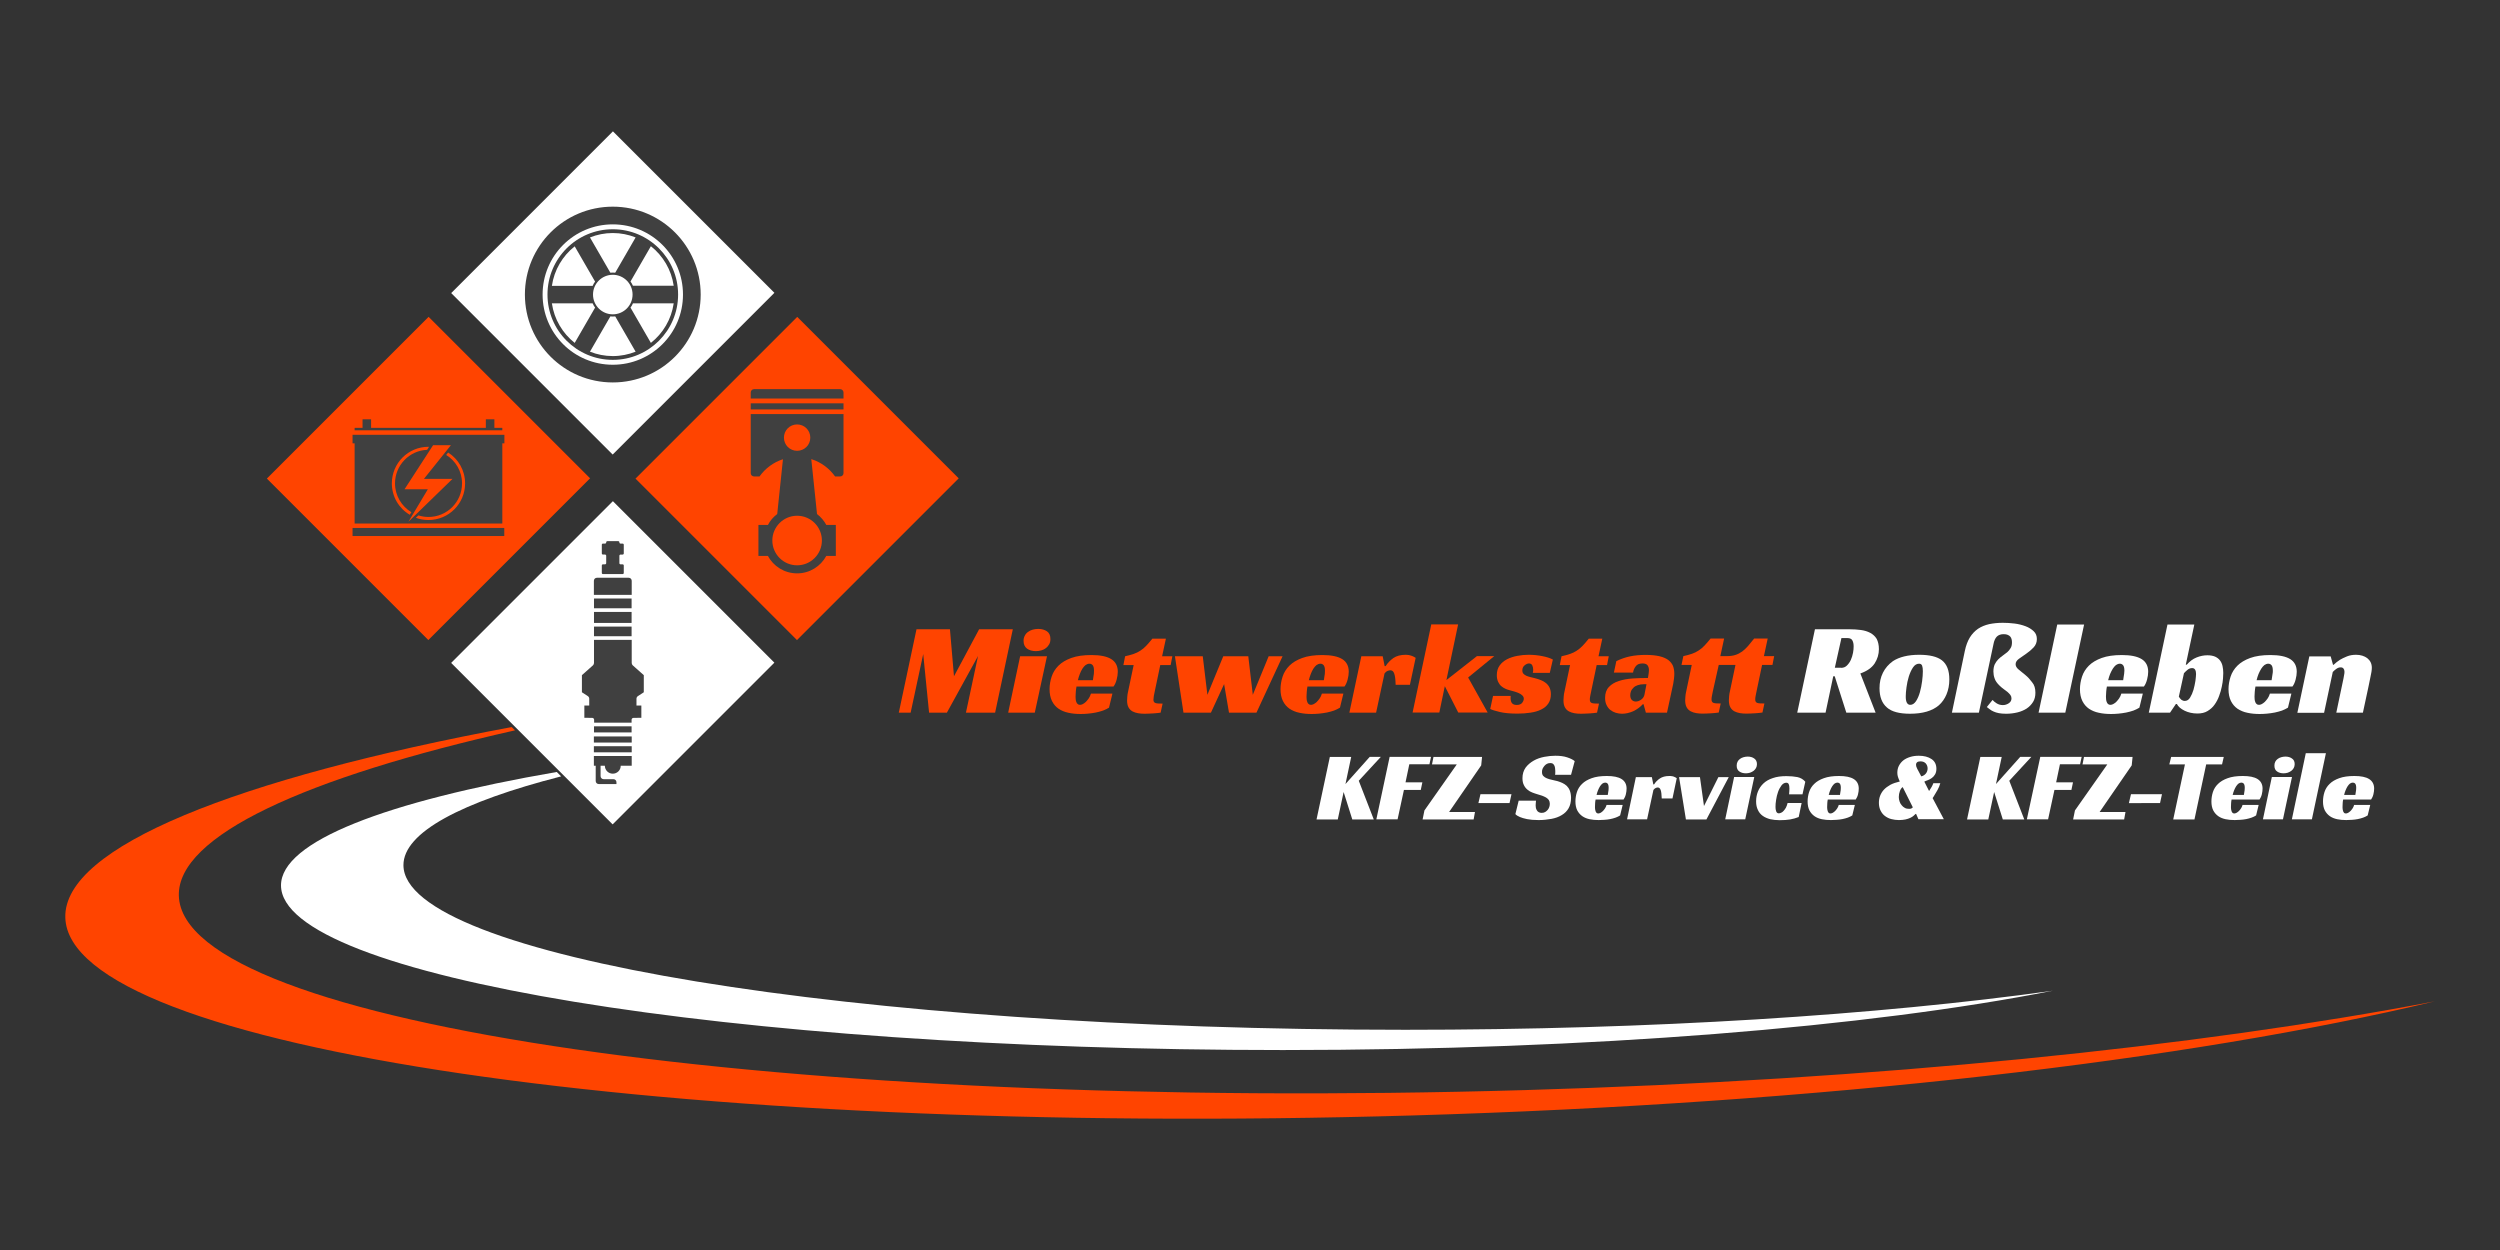 <?xml version="1.0" encoding="utf-8"?>
<!-- Generator: Adobe Illustrator 25.2.1, SVG Export Plug-In . SVG Version: 6.00 Build 0)  -->
<svg version="1.1" id="Ebene_1" xmlns="http://www.w3.org/2000/svg" xmlns:xlink="http://www.w3.org/1999/xlink" x="0px" y="0px"
	 viewBox="0 0 2048 1024" style="enable-background:new 0 0 2048 1024;" xml:space="preserve">
<rect x="0" y="0" width="2048" height="1024" fill="#333333" stroke="none"/>
<style type="text/css">
	.st0{fill:#FF4400;}
	.st1{fill:#ffffff;}
	.st2{fill:#404040;}
</style>
<g>
	<g>
		<path class="st0" d="M1249.5,893C643,910.7,149.2,839.4,146.5,733.7c-1.2-48.9,103-96.6,275.4-135.4l-2.7-2.7
			C193.5,637.8,52,693.8,53.5,751.6c2.7,107.2,496.5,179.9,1103,162.2c336.9-9.8,637.7-45.4,838-93.5
			C1799.4,857.6,1537.7,884.6,1249.5,893z"/>
		<path class="st1" d="M1151.2,843.6c-453.3,0-820.7-60.4-820.7-134.9c0-26.8,47.4-51.7,129.2-72.7l-3.6-3.6
			c-140,24.2-225.9,56.9-225.9,92.9c0,74.5,367.4,134.9,820.7,134.9c253.5,0,480.2-18.9,630.8-48.6
			C1538.5,831.6,1353.4,843.6,1151.2,843.6z"/>
		
			<rect x="408.4" y="449.4" transform="matrix(0.707 -0.707 0.707 0.707 -236.874 514.065)" class="st1" width="187.4" height="187.1"/>
		
			<rect x="408.4" y="146.4" transform="matrix(0.707 -0.707 0.707 0.707 -22.62 425.318)" class="st1" width="187.4" height="187.1"/>
		
			<rect x="559.4" y="298.4" transform="matrix(0.707 -0.707 0.707 0.707 -85.874 576.611)" class="st0" width="187.4" height="187.1"/>
		
			<rect x="257.4" y="298.4" transform="matrix(0.707 -0.707 0.707 0.707 -174.328 363.065)" class="st0" width="187.4" height="187.1"/>
	</g>
	<g id="Rad">
		<path class="st2" d="M502,169.3c-39.8,0-72,32.2-72,72s32.2,72,72,72s72-32.2,72-72S541.8,169.3,502,169.3z M502,298.8
			c-31.8,0-57.5-25.7-57.5-57.5s25.7-57.5,57.5-57.5s57.5,25.7,57.5,57.5S533.8,298.8,502,298.8z"/>
		<circle class="st2" cx="502" cy="241.3" r="53.5"/>
		<path class="st1" d="M502,223.3c0.7,0,1.4,0,2,0.1l16.7-28.9c-5.8-2.3-12.1-3.6-18.7-3.6s-12.9,1.3-18.7,3.6l16.7,28.9
			C500.6,223.4,501.3,223.3,502,223.3z"/>
		<path class="st1" d="M518.5,234.1h33.4c-1.9-13.1-8.8-24.6-18.7-32.4l-16.7,28.9C517.3,231.7,518,232.9,518.5,234.1z"/>
		<circle class="st1" cx="502" cy="241.3" r="16.2"/>
		<path class="st1" d="M502,259.3c-0.7,0-1.4,0-2-0.1l-16.7,28.9c5.8,2.3,12.1,3.6,18.7,3.6s12.9-1.3,18.7-3.6L504,259.2
			C503.4,259.3,502.7,259.3,502,259.3z"/>
		<path class="st1" d="M487.5,230.7l-16.7-28.9c-9.9,7.8-16.8,19.3-18.7,32.4h33.4C486,232.9,486.7,231.7,487.5,230.7z"/>
		<path class="st1" d="M516.5,252l16.7,28.9c9.9-7.8,16.8-19.3,18.7-32.4h-33.4C518,249.8,517.3,250.9,516.5,252z"/>
		<path class="st1" d="M485.5,248.5h-33.4c1.9,13.1,8.8,24.6,18.7,32.4l16.7-28.9C486.7,250.9,486,249.8,485.5,248.5z"/>
	</g>
	<g id="Kolben">
		<path class="st2" d="M615,387.6c0,1.5,1.2,2.7,2.7,2.7h4.5c4.7-6.6,11.4-11.6,19.2-14.1l-4.7,44.9c-3.2,2.4-5.8,5.4-7.6,8.9h-7.8
			v25.4h7.8c4.5,8.5,13.5,14.3,23.9,14.3s19.3-5.8,23.9-14.3h7.8v-25.4h-7.8c-1.9-3.5-4.5-6.5-7.6-8.9l-4.7-45
			c8,2.5,14.8,7.6,19.5,14.2h4.2c1.5,0,2.7-1.2,2.7-2.7v-48.4h-76V387.6z M673.3,442.8c0,11.2-9.1,20.3-20.3,20.3
			s-20.3-9.1-20.3-20.3c0-11.2,9.1-20.3,20.3-20.3S673.3,431.6,673.3,442.8z M653,347.7c6,0,10.8,4.8,10.8,10.8s-4.8,10.8-10.8,10.8
			c-6,0-10.8-4.8-10.8-10.8S647,347.7,653,347.7z"/>
		<path class="st2" d="M688.3,318.8h-70.6c-1.5,0-2.7,1.2-2.7,2.7v5h76v-5C691,320.1,689.8,318.8,688.3,318.8z"/>
		<rect x="615" y="330.4" class="st2" width="76" height="5"/>
	</g>
	<g id="Zündkerze">
		<path class="st2" d="M494,470.3h16c0.6,0,1-0.4,1-1v-6c0-0.6-0.4-1-1-1h-1.6c-0.6,0-1-0.4-1-1v-6c0-0.6,0.4-1,1-1h1.6
			c0.6,0,1-0.4,1-1v-7c0-0.6-0.4-1-1-1h-1.6c-0.6,0-1-0.4-1-1c0-0.6-0.4-1-1-1h-8.8c-0.6,0-1,0.4-1,1c0,0.6-0.4,1-1,1H494
			c-0.6,0-1,0.4-1,1v7c0,0.6,0.4,1,1,1h1.6c0.6,0,1,0.4,1,1v6c0,0.6-0.4,1-1,1H494c-0.6,0-1,0.4-1,1v6
			C493,469.9,493.4,470.3,494,470.3z"/>
		<polygon class="st2" points="502,611.3 486.5,611.3 486.5,616.3 502,616.3 502,616.3 517.5,616.3 517.5,611.3 502,611.3 		"/>
		<polygon class="st2" points="502,603.3 486.5,603.3 486.5,608.3 502,608.3 502,608.3 517.5,608.3 517.5,603.3 502,603.3 		"/>
		<polygon class="st2" points="502,498.3 517.4,498.3 517.4,490.3 502,490.3 502,490.3 486.6,490.3 486.6,498.3 502,498.3 		"/>
		<polygon class="st2" points="502,595 486.6,595 486.6,600 502,600 502,600 517.4,600 517.4,595 502,595 		"/>
		<path class="st2" d="M502,487.3h15.5v-11.5c0-1.4-1.1-2.5-2.5-2.5h-13h0h-13c-1.4,0-2.5,1.1-2.5,2.5v11.5H502L502,487.3z"/>
		<polygon class="st2" points="502,510.3 517.4,510.3 517.4,501.3 502,501.3 502,501.3 486.6,501.3 486.6,510.3 502,510.3 		"/>
		<path class="st2" d="M502,619.3h-15.5v8h1.5v12.5c0,1.4,1.1,2.5,2.5,2.5h1.5h13v-1.5c0-1.4-1.1-2.5-2.5-2.5h-8
			c-1.4,0-2.5-1.1-2.5-2.5v-8.5h3.5c0,3.6,2.9,6.5,6.5,6.5s6.5-2.9,6.5-6.5h9v-8H502L502,619.3z"/>
		<path class="st2" d="M527.4,567.1v-14l-9.1-8.1c-0.5-0.5-0.8-1.2-0.8-1.9v-18.9H502h0h-15.4v18.9c0,0.7-0.3,1.4-0.8,1.9l-9.1,8.1
			v14l4.9,3.2c0.7,0.5,1.1,1.2,1.1,2.1v5.6h-4v10l6.5,0.1c0.8,0,1.5,0.7,1.5,1.5v2.4H502h0h15.4v-2.4c0-0.8,0.7-1.5,1.5-1.5l6.5-0.1
			v-10h-4v-5.6c0-0.8,0.4-1.6,1.1-2.1L527.4,567.1z"/>
		<polygon class="st2" points="502,521.2 517.4,521.2 517.4,513.3 502,513.3 502,513.3 486.6,513.3 486.6,521.2 502,521.2 		"/>
	</g>
	<g id="Batterie">
		<rect x="288.8" y="432.5" class="st2" width="124.3" height="6.6"/>
		<polygon class="st2" points="411.5,350.5 405,350.5 405,343.5 398,343.5 398,350.5 304,350.5 304,343.5 297,343.5 297,350.5 
			290.5,350.5 290.5,352.5 411.5,352.5 		"/>
		<path class="st2" d="M288.8,356.2v7h1.7v65.7h121v-65.7h1.7v-7H288.8z M321,396c0-16.6,13.4-30,30-30c0.2,0,0.3,0,0.5,0l-1.6,2.5
			c-14.6,0.6-26.3,12.7-26.3,27.5c0,10,5.4,18.8,13.4,23.6l-1.3,2.1C326.8,416.5,321,406.9,321,396z M350.5,400.8h-19.1l23.4-36.1
			h14.6l-22.1,27.6h23.4l-36.1,35.1L350.5,400.8z M351,426c-3.6,0-7.1-0.6-10.3-1.8l2-2c2.6,0.8,5.4,1.3,8.3,1.3
			c15.2,0,27.5-12.3,27.5-27.5c0-9.9-5.2-18.5-13-23.3l1.6-2c8.4,5.3,13.9,14.7,13.9,25.3C381,412.6,367.6,426,351,426z"/>
	</g>
	<g>
		<g>
			<path class="st0" d="M815.2,583.8h-23.9l9.9-46.4l-25.5,46.4h-14.6l-4.8-48l-10.3,48h-9.7l14.5-68.3h27.4l3.3,38.5l20.6-38.5
				h27.6L815.2,583.8z"/>
			<path class="st0" d="M847.7,583.8h-21.8l9.8-46.2h22L847.7,583.8z M860.5,523.5c0,1.6-0.3,3.1-1,4.3c-0.7,1.2-1.6,2.3-2.7,3.1
				c-1.1,0.9-2.4,1.5-3.8,1.9c-1.4,0.4-2.9,0.6-4.4,0.6c-2.9,0-5.3-0.7-7.2-2c-1.9-1.4-2.9-3.5-2.9-6.4c0-1.6,0.3-3,1-4.2
				c0.6-1.3,1.5-2.3,2.6-3.1c1.1-0.8,2.4-1.5,3.9-1.9c1.5-0.4,3-0.6,4.6-0.6c2.8,0,5.2,0.7,7.1,2
				C859.6,518.5,860.5,520.6,860.5,523.5z"/>
			<path class="st0" d="M881.9,562.2c-0.3,1.6-0.5,3.1-0.6,4.5c-0.1,1.4-0.2,2.7-0.2,3.9c0,0.6,0,1.4,0.1,2.2
				c0.1,0.8,0.2,1.5,0.5,2.2c0.3,0.7,0.6,1.3,1.1,1.7c0.5,0.5,1.1,0.7,2,0.7c0.6,0,1.4-0.2,2.2-0.6c0.8-0.4,1.6-1,2.5-1.8
				c0.8-0.8,1.6-1.8,2.4-2.9c0.8-1.1,1.3-2.4,1.8-3.9h17.6l-2.8,11.5c-1.4,0.9-3.1,1.7-4.9,2.4c-1.9,0.6-3.8,1.2-5.9,1.6
				c-2.1,0.4-4.2,0.7-6.3,0.9c-2.1,0.2-4.2,0.3-6.1,0.3c-3.6,0-6.9-0.3-10-1c-3.1-0.6-5.8-1.8-8.1-3.3c-2.3-1.6-4.1-3.7-5.4-6.3
				c-1.3-2.6-2-5.9-2-9.7c0-3.5,0.6-6.9,1.7-10.3c1.1-3.4,3-6.4,5.6-9c2.6-2.6,6.1-4.7,10.5-6.3c4.4-1.6,9.9-2.4,16.5-2.4
				c7.2,0,12.6,1.1,16.2,3.3c3.6,2.2,5.4,5.7,5.4,10.4c0,1.9-0.3,4-0.9,6.3c-0.6,2.3-1.4,4.2-2.6,5.8H881.9z M896.2,549.4
				c0-2.2-0.4-3.7-1.1-4.5c-0.7-0.8-1.6-1.2-2.6-1.2c-1.1,0-2.2,0.4-3.2,1.1c-1,0.8-1.8,1.8-2.6,3c-0.8,1.3-1.5,2.7-2.1,4.3
				s-1.2,3.3-1.6,5.1h12.3c0.1-0.9,0.3-1.8,0.4-2.7c0.1-0.8,0.3-1.6,0.4-2.6C896.2,551.1,896.2,550.2,896.2,549.4z"/>
			<path class="st0" d="M921.7,537.6c2.6-0.6,5-1.2,7-1.9c2-0.7,3.9-1.6,5.5-2.7c1.7-1.1,3.3-2.4,4.8-4c1.5-1.6,3.2-3.5,5-5.8h11.1
				l-3.1,14.4h8.4l-1.4,7.2h-8.5l-4.4,21c-0.4,1.6-0.6,3.1-0.9,4.4c-0.2,1.3-0.3,2.3-0.3,3c0,1.4,0.5,2.3,1.6,2.7
				c1,0.4,3,0.5,5.9,0.5l-1.6,7.4c-0.5,0.1-1.3,0.2-2.3,0.3c-1,0.1-2.2,0.2-3.4,0.3c-1.3,0.1-2.5,0.2-3.9,0.2
				c-1.3,0-2.5,0.1-3.5,0.1c-1.8,0-3.5-0.1-5.3-0.4c-1.7-0.3-3.3-0.8-4.6-1.5c-1.4-0.8-2.5-1.8-3.3-3.3c-0.8-1.4-1.2-3.4-1.2-5.8
				c0-0.9,0.1-1.9,0.2-3.2c0.1-1.3,0.3-2.7,0.7-4.3l4.5-21.4h-8.4L921.7,537.6z"/>
			<path class="st0" d="M962.5,537.6h22.8l3.8,31.6l13-31.6h20.5l3.7,31.6l13-31.6h11.4l-21.4,46.2h-22.5l-4-23.4L992,583.8h-22.5
				L962.5,537.6z"/>
			<path class="st0" d="M1071.1,562.2c-0.3,1.6-0.5,3.1-0.6,4.5c-0.1,1.4-0.2,2.7-0.2,3.9c0,0.6,0,1.4,0.1,2.2
				c0.1,0.8,0.2,1.5,0.5,2.2c0.2,0.7,0.6,1.3,1.1,1.7c0.5,0.5,1.1,0.7,2,0.7c0.6,0,1.4-0.2,2.2-0.6c0.8-0.4,1.6-1,2.5-1.8
				c0.8-0.8,1.6-1.8,2.4-2.9c0.8-1.1,1.3-2.4,1.8-3.9h17.6l-2.8,11.5c-1.4,0.9-3.1,1.7-4.9,2.4c-1.9,0.6-3.8,1.2-5.9,1.6
				c-2.1,0.4-4.2,0.7-6.3,0.9c-2.1,0.2-4.2,0.3-6.1,0.3c-3.6,0-6.9-0.3-10-1c-3.1-0.6-5.8-1.8-8.1-3.3c-2.3-1.6-4.1-3.7-5.4-6.3
				c-1.3-2.6-2-5.9-2-9.7c0-3.5,0.6-6.9,1.7-10.3c1.1-3.4,3-6.4,5.6-9c2.6-2.6,6.1-4.7,10.5-6.3c4.4-1.6,9.9-2.4,16.5-2.4
				c7.2,0,12.6,1.1,16.2,3.3c3.6,2.2,5.4,5.7,5.4,10.4c0,1.9-0.3,4-0.9,6.3s-1.4,4.2-2.6,5.8H1071.1z M1085.4,549.4
				c0-2.2-0.4-3.7-1.1-4.5c-0.7-0.8-1.6-1.2-2.6-1.2c-1.1,0-2.2,0.4-3.2,1.1c-1,0.8-1.8,1.8-2.6,3c-0.8,1.3-1.5,2.7-2.1,4.3
				s-1.2,3.3-1.6,5.1h12.3c0.1-0.9,0.3-1.8,0.4-2.7c0.1-0.8,0.3-1.6,0.4-2.6C1085.3,551.1,1085.4,550.2,1085.4,549.4z"/>
			<path class="st0" d="M1115.2,537.6h17.5l1.6,8.1h0.8c1.6-2.6,3.8-4.8,6.3-6.6c2.6-1.8,6-2.7,10.2-2.7c0.3,0,0.7,0,1.3,0.1
				c0.6,0,1.3,0.1,2,0.3c0.8,0.2,1.5,0.4,2.4,0.8c0.8,0.3,1.6,0.8,2.4,1.3L1155,561h-11.7c-0.1-4.4-0.5-7.5-1.2-9.3
				c-0.6-1.8-1.7-2.6-3.1-2.6c-0.7,0-1.5,0.2-2.3,0.5c-0.8,0.3-1.7,1-2.5,2.1l-6.9,32.1h-21.9L1115.2,537.6z"/>
			<path class="st0" d="M1184.9,557.1l25-19.6h14.2l-21.4,17.5l16,28.7h-24.1l-11-21.6l-4.5,21.6h-21.9l15.3-72.2h22L1184.9,557.1z"
				/>
			<path class="st0" d="M1255.7,551.1c0.1-0.4,0.1-0.7,0.2-1.1c0.1-0.4,0.1-0.8,0.1-1.2c0-1.3-0.2-2.5-0.7-3.6
				c-0.5-1.1-1.4-1.7-2.7-1.7c-1.2,0-2.4,0.5-3.7,1.6c-1.2,1-1.8,2.4-1.8,4.1c0,1.1,0.3,2.1,0.9,2.7c0.6,0.7,1.4,1.2,2.4,1.7
				c1,0.4,2.1,0.8,3.4,1.1c1.3,0.3,2.5,0.6,3.7,0.9c1.7,0.4,3.3,1,4.9,1.6c1.5,0.6,2.9,1.4,4.1,2.4c1.2,1,2.2,2.2,2.9,3.7
				c0.7,1.5,1.1,3.3,1.1,5.4c0,3-0.7,5.5-2.1,7.6s-3.3,3.7-5.8,4.9c-2.5,1.3-5.4,2.1-8.7,2.6c-3.3,0.5-6.9,0.8-10.7,0.8
				c-5.8,0-10.6-0.4-14.4-1.3c-3.8-0.9-6.4-1.7-8-2.5l2.3-10.7h14.5c-0.1,0.4-0.1,0.7-0.1,1s0,0.7,0,1c0,1.6,0.4,3,1.1,3.9
				c0.8,1,2.1,1.5,3.9,1.5c2.1,0,3.6-0.6,4.5-1.8c0.9-1.2,1.3-2.3,1.3-3.3c0-1-0.4-1.9-1.1-2.6c-0.8-0.8-1.7-1.4-2.8-1.9
				c-1.1-0.5-2.4-1-3.8-1.4c-1.4-0.4-2.7-0.8-4-1.1c-0.9-0.2-2-0.6-3.2-1.1c-1.2-0.5-2.3-1.2-3.4-2.1c-1.1-0.9-2-2.1-2.7-3.6
				c-0.7-1.5-1.1-3.3-1.1-5.5c0-3.2,0.8-5.8,2.3-7.9c1.5-2.1,3.5-3.8,6-5.1c2.5-1.3,5.3-2.2,8.4-2.8c3.1-0.6,6.3-0.9,9.4-0.9
				c3.9,0,7.7,0.4,11.2,1.1c3.5,0.7,6.4,1.6,8.6,2.8l-2.5,10.9H1255.7z"/>
			<path class="st0" d="M1279.2,537.6c2.7-0.6,5-1.2,7-1.9c2-0.7,3.9-1.6,5.5-2.7c1.7-1.1,3.3-2.4,4.8-4c1.5-1.6,3.2-3.5,5-5.8h11.1
				l-3.1,14.4h8.4l-1.4,7.2h-8.5l-4.4,21c-0.4,1.6-0.6,3.1-0.9,4.4s-0.3,2.3-0.3,3c0,1.4,0.5,2.3,1.6,2.7c1,0.4,3,0.5,5.9,0.5
				l-1.6,7.4c-0.5,0.1-1.3,0.2-2.3,0.3c-1,0.1-2.2,0.2-3.4,0.3c-1.3,0.1-2.5,0.2-3.9,0.2c-1.3,0-2.5,0.1-3.5,0.1
				c-1.8,0-3.5-0.1-5.3-0.4c-1.7-0.3-3.3-0.8-4.6-1.5c-1.4-0.8-2.5-1.8-3.3-3.3c-0.8-1.4-1.2-3.4-1.2-5.8c0-0.9,0.1-1.9,0.2-3.2
				c0.1-1.3,0.3-2.7,0.7-4.3l4.5-21.4h-8.4L1279.2,537.6z"/>
			<path class="st0" d="M1324.1,541.6c3.7-1.8,7.4-3.1,11.2-3.9c3.8-0.8,8.1-1.2,12.8-1.2c4.6,0,8.4,0.4,11.4,1.1
				c3,0.7,5.4,1.8,7.2,3.1c1.8,1.4,3,3,3.8,4.8c0.7,1.9,1.1,4,1.1,6.3c0,1.4-0.1,2.8-0.3,4.4c-0.2,1.6-0.4,2.9-0.6,4l-5.1,23.6
				h-17.3l-1.9-6.9h-0.6c-2.3,2.5-5,4.4-8,5.8c-3,1.3-6.1,2-9.1,2c-1.7,0-3.4-0.3-5.1-0.8c-1.6-0.5-3.1-1.3-4.4-2.3
				c-1.3-1-2.3-2.4-3.1-4c-0.8-1.6-1.2-3.6-1.2-5.9c0-3.7,1-6.7,3.1-8.9c2-2.2,4.7-3.8,8.1-4.9c3.3-1.1,7.1-1.8,11.3-2.1
				c4.2-0.3,8.4-0.4,12.6-0.4c0.1-0.7,0.3-1.7,0.5-3.1c0.2-1.3,0.3-2.5,0.3-3.5c0-1.3-0.3-2.5-1-3.6c-0.7-1.1-2.1-1.7-4.2-1.7
				c-2.5,0-4.4,0.7-5.5,2.2c-1.2,1.5-2,3.2-2.3,5.3h-15.7L1324.1,541.6z M1348.8,560.5h-1.9c-2.1,0-3.9,0.3-5.3,0.8
				c-1.5,0.5-2.7,1.2-3.5,2.1c-0.9,0.9-1.6,1.8-2,2.9c-0.4,1.1-0.6,2.1-0.6,3.2c0,1.7,0.4,3,1.3,3.9c0.9,0.9,2,1.3,3.2,1.3
				c1.5,0,3-0.5,4.5-1.6s2.4-2.5,2.7-4.3L1348.8,560.5z"/>
			<path class="st0" d="M1403.3,565.7c-0.4,1.6-0.6,3.1-0.9,4.4s-0.3,2.3-0.3,3c0,1.4,0.5,2.3,1.6,2.7c1,0.4,3,0.5,5.9,0.5l-1.6,7.4
				c-0.5,0.1-1.3,0.2-2.3,0.3c-1,0.1-2.2,0.2-3.4,0.3c-1.3,0.1-2.5,0.2-3.9,0.2c-1.3,0-2.5,0.1-3.5,0.1c-1.8,0-3.5-0.1-5.3-0.4
				c-1.7-0.3-3.3-0.8-4.6-1.5c-1.4-0.8-2.5-1.8-3.3-3.3c-0.8-1.4-1.2-3.4-1.2-5.8c0-0.9,0.1-1.9,0.2-3.2c0.1-1.3,0.3-2.7,0.7-4.3
				l4.5-21.4h-8.4l1.5-7.2c2.7-0.6,5-1.2,7-1.9c2-0.7,3.9-1.6,5.5-2.7c1.7-1.1,3.3-2.4,4.8-4c1.5-1.6,3.2-3.5,5-5.8h11.1l-3.1,14.4
				h5.3c2.7,0,5.1-0.3,7.1-1c2-0.6,3.8-1.6,5.5-2.8c1.6-1.2,3.2-2.7,4.8-4.5c1.5-1.8,3.2-3.8,5-6.1h11.1l-3.1,14.4h8.4l-1.4,7.2
				h-8.5l-4.4,21c-0.4,1.6-0.6,3.1-0.9,4.4s-0.3,2.3-0.3,3c0,1.4,0.5,2.3,1.6,2.7c1,0.4,3,0.5,5.9,0.5l-1.6,7.4
				c-0.5,0.1-1.3,0.2-2.3,0.3c-1,0.1-2.2,0.2-3.4,0.3c-1.3,0.1-2.5,0.2-3.9,0.2c-1.3,0-2.5,0.1-3.5,0.1c-1.8,0-3.5-0.1-5.3-0.4
				c-1.7-0.3-3.3-0.8-4.6-1.5c-1.4-0.8-2.5-1.8-3.3-3.3c-0.8-1.4-1.2-3.4-1.2-5.8c0-0.9,0.1-1.9,0.2-3.2c0.1-1.3,0.3-2.7,0.7-4.3
				l4.5-21.4h-13.7L1403.3,565.7z"/>
			<path class="st1" d="M1539.2,531.8c0,4.2-1.2,8.1-3.5,11.7c-2.4,3.6-6.3,6.3-11.7,8.2l12.5,32.1h-24L1503,554h-1.2l-6.3,29.8
				h-23.2l14.5-68.3h28.3c3.3,0,6.4,0.2,9.4,0.6c2.9,0.4,5.5,1.2,7.7,2.4c2.2,1.2,3.9,2.8,5.2,4.9
				C1538.5,525.6,1539.2,528.3,1539.2,531.8z M1508.2,547.1c1.9,0,3.5-0.6,4.8-1.9c1.3-1.3,2.4-2.8,3.2-4.6c0.8-1.8,1.4-3.7,1.8-5.8
				c0.4-2,0.5-3.8,0.5-5.3c0-1.9-0.3-3.5-1-4.8c-0.6-1.3-2-2-4.2-2h-4.8l-5.4,24.3H1508.2z"/>
			<path class="st1" d="M1572.2,536.4c8.5,0,14.7,1.5,18.6,4.5c4.1,3.2,6.1,8.4,6.1,15.7c0,4.5-0.8,8.6-2.3,12.2
				c-1.5,3.6-3.6,6.6-6.3,9c-5.4,4.6-13.3,6.9-23.6,6.9c-8.8,0-15.1-1.7-18.9-5.1c-4.1-3.5-6.1-8.8-6.1-15.8c0-4.7,0.9-8.9,2.8-12.7
				c1.9-3.8,4.6-6.9,8.2-9.5C1555.9,538.2,1563.1,536.4,1572.2,536.4z M1564.9,577.4c1.8,0,3.3-1,4.7-3c1.3-2,2.4-4.5,3.2-7.4
				c0.8-2.9,1.4-5.9,1.8-9c0.4-3.1,0.6-5.8,0.6-8.1c0-2-0.2-3.5-0.6-4.6c-0.4-1-1.2-1.6-2.5-1.6c-1.9,0-3.6,1-5,3.1
				c-1.4,2.1-2.5,4.6-3.4,7.4c-0.9,2.9-1.5,5.8-1.9,8.8c-0.4,3-0.6,5.4-0.6,7.3C1561.1,575,1562.4,577.4,1564.9,577.4z"/>
			<path class="st1" d="M1667.4,567.5c0,2.9-0.6,5.4-1.9,7.5c-1.3,2.1-3,3.9-5.2,5.4c-2.2,1.4-4.7,2.5-7.6,3.2
				c-2.9,0.7-6,1.1-9.3,1.1c-2.4,0-4.4-0.2-6-0.5c-1.6-0.3-3.1-0.8-4.2-1.3c-1.2-0.5-2.2-1.1-3.1-1.8c-0.9-0.6-1.7-1.3-2.5-1.9
				l4.7-5.8c0.8,0.9,1.9,1.9,3.4,2.8c1.5,0.9,3.1,1.4,5,1.4c1.8,0,3.4-0.5,4.9-1.5c1.5-1,2.2-2.3,2.2-4c0-1.1-0.3-2-0.9-2.8
				c-0.6-0.8-1.4-1.6-2.4-2.5c-1-0.8-2-1.6-3.2-2.4c-1.1-0.8-2.2-1.7-3.2-2.7c-2.1-2-3.5-4-4.1-5.9c-0.7-1.9-1-3.8-1-5.7
				c0-2.4,0.4-4.3,1.1-5.9c0.8-1.5,1.7-2.9,2.8-4c1.1-1.1,2.4-2.2,3.7-3.1c1.3-0.9,2.5-1.8,3.7-2.8c1.1-1,2.1-2.1,2.8-3.4
				c0.8-1.3,1.1-2.8,1.1-4.8c0-0.8-0.1-1.6-0.3-2.4c-0.2-0.8-0.5-1.5-1-2.1c-0.5-0.6-1.2-1.1-2.1-1.5c-0.9-0.4-2-0.6-3.4-0.6
				c-2.4,0-4.3,0.7-5.6,2c-1.3,1.3-2.3,3.5-2.8,6.4l-11.9,55.9H1599l10.6-50.6c0.9-4.4,2.3-8,4.1-11c1.8-2.9,4.1-5.3,6.7-7.1
				c2.7-1.8,5.7-3,9.1-3.8c3.4-0.7,7.1-1.1,11.2-1.1c3.1,0,6.3,0.2,9.6,0.6c3.3,0.4,6.3,1.2,9,2.2c2.7,1,4.9,2.4,6.7,4.1
				c1.8,1.7,2.6,3.8,2.6,6.4c0,2.7-0.9,5-2.7,6.9c-1.8,1.9-3.8,3.6-6,5.1c-2.2,1.5-4.2,2.9-6,4.2c-1.8,1.3-2.7,2.8-2.7,4.4
				c0,1.6,0.8,3,2.5,4.4c1.6,1.3,3.5,2.8,5.5,4.5c2,1.6,3.8,3.6,5.5,5.9C1666.6,561.1,1667.4,564,1667.4,567.5z"/>
			<path class="st1" d="M1691.9,583.8H1670l15.3-72.2h22L1691.9,583.8z"/>
			<path class="st1" d="M1726,562.2c-0.3,1.6-0.5,3.1-0.6,4.5c-0.1,1.4-0.2,2.7-0.2,3.9c0,0.6,0,1.4,0.1,2.2
				c0.1,0.8,0.2,1.5,0.5,2.2c0.2,0.7,0.6,1.3,1.1,1.7c0.5,0.5,1.1,0.7,2,0.7c0.6,0,1.4-0.2,2.2-0.6c0.8-0.4,1.6-1,2.5-1.8
				c0.8-0.8,1.6-1.8,2.4-2.9c0.8-1.1,1.3-2.4,1.8-3.9h17.6l-2.8,11.5c-1.4,0.9-3.1,1.7-4.9,2.4c-1.9,0.6-3.8,1.2-5.9,1.6
				c-2.1,0.4-4.2,0.7-6.3,0.9c-2.1,0.2-4.2,0.3-6.1,0.3c-3.6,0-6.9-0.3-10-1c-3.1-0.6-5.8-1.8-8.1-3.3c-2.3-1.6-4.1-3.7-5.4-6.3
				c-1.3-2.6-2-5.9-2-9.7c0-3.5,0.6-6.9,1.7-10.3c1.1-3.4,3-6.4,5.6-9c2.6-2.6,6.1-4.7,10.5-6.3c4.4-1.6,9.9-2.4,16.5-2.4
				c7.2,0,12.6,1.1,16.2,3.3c3.6,2.2,5.4,5.7,5.4,10.4c0,1.9-0.3,4-0.9,6.3c-0.6,2.3-1.4,4.2-2.6,5.8H1726z M1740.3,549.4
				c0-2.2-0.4-3.7-1.1-4.5c-0.7-0.8-1.6-1.2-2.6-1.2c-1.1,0-2.2,0.4-3.2,1.1c-1,0.8-1.8,1.8-2.6,3c-0.8,1.3-1.5,2.7-2.2,4.3
				c-0.6,1.6-1.2,3.3-1.6,5.1h12.3c0.1-0.9,0.3-1.8,0.4-2.7c0.1-0.8,0.3-1.6,0.4-2.6C1740.2,551.1,1740.3,550.2,1740.3,549.4z"/>
			<path class="st1" d="M1777.7,583.8h-17.4l15.3-72.2h22l-7,32.9h0.8c2.4-2.7,5-4.7,8-5.9c3-1.2,5.9-1.8,8.9-1.8
				c2.5,0,4.6,0.4,6.3,1.1c1.7,0.8,3,1.8,4,3.1c1,1.3,1.7,2.8,2.1,4.6c0.4,1.8,0.6,3.7,0.6,5.7c0,1-0.1,2.5-0.2,4.5
				c-0.1,2-0.5,4.2-1,6.7c-0.5,2.5-1.2,5-2.2,7.6c-0.9,2.6-2.2,5-3.7,7.1c-1.5,2.2-3.5,3.9-5.8,5.3c-2.3,1.4-5.1,2-8.3,2
				c-1.9,0-3.8-0.2-5.6-0.6c-1.8-0.4-3.5-1-4.9-1.7c-1.5-0.7-2.8-1.6-3.9-2.5c-1.1-1-1.9-2-2.4-3h-0.8L1777.7,583.8z M1789.8,574.2
				c1.7,0,3.2-0.9,4.3-2.7c1.1-1.8,2.1-4,2.8-6.4c0.7-2.5,1.2-4.9,1.6-7.4c0.3-2.5,0.5-4.3,0.5-5.5c0-1.4-0.2-2.6-0.7-3.5
				c-0.5-0.9-1.3-1.4-2.5-1.4c-1.4,0-2.8,0.5-4,1.6c-1.2,1-2.1,1.9-2.7,2.6l-4.2,19.2c0.5,0.9,1.2,1.7,2,2.5
				C1787.7,573.8,1788.7,574.2,1789.8,574.2z"/>
			<path class="st1" d="M1847.7,562.2c-0.3,1.6-0.5,3.1-0.6,4.5c-0.1,1.4-0.2,2.7-0.2,3.9c0,0.6,0,1.4,0.1,2.2
				c0.1,0.8,0.2,1.5,0.5,2.2c0.2,0.7,0.6,1.3,1.1,1.7c0.5,0.5,1.1,0.7,2,0.7c0.6,0,1.4-0.2,2.2-0.6c0.8-0.4,1.6-1,2.5-1.8
				c0.8-0.8,1.6-1.8,2.4-2.9c0.8-1.1,1.3-2.4,1.8-3.9h17.6l-2.8,11.5c-1.4,0.9-3.1,1.7-4.9,2.4c-1.9,0.6-3.8,1.2-5.9,1.6
				c-2.1,0.4-4.2,0.7-6.3,0.9c-2.1,0.2-4.2,0.3-6.1,0.3c-3.6,0-6.9-0.3-10-1c-3.1-0.6-5.8-1.8-8.1-3.3c-2.3-1.6-4.1-3.7-5.4-6.3
				c-1.3-2.6-2-5.9-2-9.7c0-3.5,0.6-6.9,1.7-10.3c1.1-3.4,3-6.4,5.6-9c2.6-2.6,6.1-4.7,10.5-6.3c4.4-1.6,9.9-2.4,16.5-2.4
				c7.2,0,12.6,1.1,16.2,3.3c3.6,2.2,5.4,5.7,5.4,10.4c0,1.9-0.3,4-0.9,6.3c-0.6,2.3-1.4,4.2-2.6,5.8H1847.7z M1861.9,549.4
				c0-2.2-0.4-3.7-1.1-4.5c-0.7-0.8-1.6-1.2-2.6-1.2c-1.1,0-2.2,0.4-3.2,1.1c-1,0.8-1.8,1.8-2.6,3c-0.8,1.3-1.5,2.7-2.2,4.3
				c-0.6,1.6-1.2,3.3-1.6,5.1h12.3c0.1-0.9,0.3-1.8,0.4-2.7c0.1-0.8,0.3-1.6,0.4-2.6C1861.9,551.1,1861.9,550.2,1861.9,549.4z"/>
			<path class="st1" d="M1911.8,544.5c1.5-1.4,3.2-2.8,5.1-4c1.6-1,3.6-1.9,5.8-2.8c2.2-0.9,4.7-1.3,7.4-1.3c3.7,0,6.8,1,9.2,2.8
				c2.4,1.9,3.7,4.5,3.7,7.8c0,0.9-0.1,2.1-0.3,3.4c-0.2,1.3-0.5,2.7-0.8,4.1c-0.3,1.4-0.6,2.9-0.9,4.4c-0.3,1.5-0.6,2.8-0.8,3.9
				l-4.5,21h-21.8l5.9-28.1c0.1-0.9,0.3-1.9,0.5-2.8s0.3-1.8,0.3-2.6c0-1.1-0.3-2-0.8-2.6c-0.5-0.7-1.3-1-2.4-1
				c-1.3,0-2.5,0.5-3.7,1.4c-1.2,0.9-2.1,1.7-2.7,2.4l-7.1,33.4h-21.9l9.8-46.2h17.5l1.9,6.9H1911.8z"/>
		</g>
		<g>
			<path class="st1" d="M1102.2,642.3l19.9-22.3h9.1l-18.1,19.6l12.3,31.7h-17.6l-7.1-22.5l-4.8,22.5h-17.4l10.9-51.2h17.5
				L1102.2,642.3z"/>
			<path class="st1" d="M1138.4,620h33.9l-1.3,6.1h-16.5l-3.1,14.8h13.8l-1.3,6.2h-13.8l-5.2,24.1h-17.4L1138.4,620z"/>
			<path class="st1" d="M1166.9,663.9l26.5-37.7h-20.3l1.2-6.1h39.8l-0.7,6.9l-26.3,38.2h21.2l-1.1,6.1h-41.8L1166.9,663.9z"/>
			<path class="st1" d="M1212.8,650.6h25.4l-1.6,7.3h-25.5L1212.8,650.6z"/>
			<path class="st1" d="M1273.9,634.9c0.2-0.8,0.2-1.9,0.2-3.3c0-0.8-0.1-1.6-0.2-2.4c-0.1-0.8-0.3-1.5-0.6-2.1
				c-0.3-0.6-0.7-1.1-1.2-1.5c-0.5-0.3-1.2-0.5-2.1-0.5c-1,0-1.9,0.2-2.7,0.6c-0.8,0.4-1.5,1-2.1,1.7c-0.6,0.7-1.1,1.5-1.5,2.3
				c-0.4,0.9-0.5,1.8-0.5,2.8c0,1.4,0.4,2.5,1.1,3.2c0.7,0.8,1.7,1.4,2.9,1.9c1.2,0.5,2.5,0.9,4,1.2c1.5,0.3,3.1,0.7,4.7,1.1
				c1.3,0.4,2.7,0.9,4,1.5c1.3,0.6,2.5,1.4,3.6,2.4c1,1,1.9,2.3,2.5,3.9c0.6,1.6,1,3.6,1,5.9c0,3.4-0.7,6.2-2,8.5
				c-1.3,2.3-3.2,4.2-5.6,5.6c-2.4,1.5-5.2,2.5-8.4,3.1c-3.3,0.6-6.8,1-10.6,1c-3.9,0-7-0.3-9.5-0.8c-2.4-0.5-4.4-1.1-5.8-1.7
				c-1.7-0.7-2.9-1.5-3.7-2.4l2.7-11h14.2c-0.1,0.5-0.1,1.1-0.2,2c-0.1,0.8-0.1,1.5-0.1,2c0,0.6,0.1,1.3,0.2,2
				c0.2,0.7,0.4,1.3,0.8,1.9c0.3,0.6,0.8,1.1,1.5,1.5c0.6,0.4,1.5,0.6,2.4,0.6c1.1,0,2-0.2,2.9-0.7c0.8-0.5,1.5-1.1,2.1-1.8
				c0.6-0.7,1-1.5,1.3-2.4c0.3-0.9,0.4-1.8,0.4-2.6c0-1.2-0.3-2.2-0.8-3c-0.6-0.8-1.3-1.5-2.3-2.1s-2.1-1-3.3-1.5
				c-1.3-0.4-2.6-0.8-3.9-1.2c-1.3-0.4-2.6-0.8-4.1-1.4c-1.4-0.5-2.7-1.3-3.9-2.3c-1.2-1-2.2-2.2-2.9-3.7c-0.8-1.5-1.2-3.4-1.2-5.7
				c0-3.4,0.9-6.3,2.6-8.7c1.7-2.3,4-4.2,6.6-5.7s5.6-2.5,8.7-3.1c3.2-0.6,6.2-0.9,9-0.9c3.8,0,7,0.4,9.7,1.3
				c2.7,0.9,4.8,1.9,6.2,3.1l-3,11.2H1273.9z"/>
			<path class="st1" d="M1307.1,655c-0.2,1.2-0.4,2.3-0.4,3.4c-0.1,1.1-0.1,2-0.1,2.9c0,0.5,0,1,0.1,1.6c0.1,0.6,0.2,1.1,0.4,1.7
				c0.2,0.5,0.5,0.9,0.8,1.3c0.3,0.3,0.8,0.5,1.5,0.5c0.5,0,1-0.2,1.7-0.5c0.6-0.3,1.2-0.8,1.9-1.4c0.6-0.6,1.2-1.3,1.8-2.2
				c0.6-0.9,1-1.8,1.3-2.9h13.2l-2.1,8.6c-1.1,0.7-2.3,1.3-3.7,1.8c-1.4,0.5-2.9,0.9-4.4,1.2c-1.6,0.3-3.1,0.5-4.8,0.6
				c-1.6,0.1-3.1,0.2-4.6,0.2c-2.7,0-5.2-0.2-7.5-0.7c-2.3-0.5-4.3-1.3-6-2.5c-1.7-1.2-3.1-2.8-4.1-4.7c-1-2-1.5-4.4-1.5-7.3
				c0-2.6,0.4-5.2,1.2-7.7c0.8-2.5,2.2-4.8,4.2-6.7c2-2,4.6-3.5,7.9-4.7c3.3-1.2,7.4-1.8,12.4-1.8c5.4,0,9.4,0.8,12.1,2.5
				c2.7,1.7,4.1,4.3,4.1,7.8c0,1.5-0.2,3-0.6,4.7c-0.4,1.7-1.1,3.1-1.9,4.3H1307.1z M1317.8,645.4c0-1.7-0.3-2.8-0.8-3.4
				c-0.5-0.6-1.2-0.9-1.9-0.9c-0.9,0-1.7,0.3-2.4,0.8c-0.7,0.6-1.4,1.3-2,2.3c-0.6,0.9-1.1,2-1.6,3.2s-0.9,2.5-1.2,3.8h9.2
				c0.1-0.6,0.2-1.3,0.3-2c0.1-0.6,0.2-1.2,0.3-1.9C1317.8,646.7,1317.8,646,1317.8,645.4z"/>
			<path class="st1" d="M1340.1,636.6h13.1l1.2,6h0.6c1.2-1.9,2.8-3.6,4.8-4.9c1.9-1.3,4.5-2,7.7-2c0.2,0,0.6,0,1,0
				c0.5,0,1,0.1,1.5,0.2c0.6,0.1,1.2,0.3,1.8,0.6c0.6,0.2,1.2,0.6,1.8,1l-3.5,16.6h-8.8c-0.1-3.3-0.4-5.7-0.9-7
				c-0.5-1.3-1.3-2-2.3-2c-0.5,0-1.1,0.1-1.7,0.4c-0.6,0.2-1.2,0.8-1.9,1.6l-5.2,24.1h-16.4L1340.1,636.6z"/>
			<path class="st1" d="M1375.5,636.6h17.1l3.3,23.7l11.8-23.7h8.5l-18.3,34.7h-16.8L1375.5,636.6z"/>
			<path class="st1" d="M1429.7,671.2h-16.4l7.3-34.7h16.5L1429.7,671.2z M1439.3,626c0,1.2-0.3,2.3-0.8,3.2c-0.5,0.9-1.2,1.7-2,2.3
				c-0.8,0.6-1.8,1.1-2.9,1.5c-1.1,0.3-2.2,0.5-3.3,0.5c-2.2,0-4-0.5-5.4-1.5c-1.5-1-2.2-2.6-2.2-4.8c0-1.2,0.2-2.2,0.7-3.2
				c0.5-0.9,1.1-1.7,2-2.3c0.8-0.6,1.8-1.1,2.9-1.4c1.1-0.3,2.2-0.5,3.4-0.5c2.1,0,3.9,0.5,5.3,1.5
				C1438.5,622.3,1439.3,623.9,1439.3,626z"/>
			<path class="st1" d="M1473.5,669.3c-2.3,0.9-4.6,1.6-7.1,2c-2.5,0.4-5.3,0.6-8.5,0.6c-2.8,0-5.4-0.3-7.7-0.8
				c-2.3-0.6-4.4-1.5-6.1-2.7c-1.7-1.2-3.1-2.8-4-4.8c-1-2-1.5-4.3-1.5-7.1c0-2.9,0.5-5.6,1.5-8.1c1-2.5,2.5-4.7,4.5-6.6
				c2-1.9,4.6-3.4,7.7-4.4c3.1-1.1,6.8-1.6,11.1-1.6c3.5,0,6.5,0.3,9.1,0.8c2.6,0.6,4.7,1.8,6.4,3.8l-2.3,10.3h-11
				c0.1-0.9,0.1-1.7,0.2-2.4c0.1-0.7,0.1-1.5,0.1-2.3c0-1.7-0.2-2.9-0.6-3.7c-0.4-0.7-1-1.1-1.9-1.1c-1.5,0-2.8,0.7-4,2.2
				c-1.1,1.5-2.1,3.3-2.8,5.3c-0.7,2.1-1.3,4.2-1.6,6.5c-0.4,2.3-0.5,4.2-0.5,5.8c0,0.6,0,1.2,0.1,1.8c0.1,0.6,0.2,1.2,0.4,1.7
				c0.2,0.5,0.4,1,0.8,1.3s0.8,0.5,1.4,0.5c0.5,0,1.2-0.2,1.9-0.5c0.7-0.3,1.4-0.8,2-1.5c0.6-0.7,1.3-1.5,1.9-2.6
				c0.6-1.1,1-2.4,1.4-3.9h11.5L1473.5,669.3z"/>
			<path class="st1" d="M1497.3,655c-0.2,1.2-0.4,2.3-0.4,3.4c-0.1,1.1-0.1,2-0.1,2.9c0,0.5,0,1,0.1,1.6c0.1,0.6,0.2,1.1,0.4,1.7
				c0.2,0.5,0.5,0.9,0.8,1.3c0.3,0.3,0.8,0.5,1.5,0.5c0.5,0,1-0.2,1.7-0.5c0.6-0.3,1.2-0.8,1.9-1.4c0.6-0.6,1.2-1.3,1.8-2.2
				c0.6-0.9,1-1.8,1.3-2.9h13.2l-2.1,8.6c-1.1,0.7-2.3,1.3-3.7,1.8c-1.4,0.5-2.9,0.9-4.4,1.2c-1.6,0.3-3.1,0.5-4.8,0.6
				c-1.6,0.1-3.1,0.2-4.6,0.2c-2.7,0-5.2-0.2-7.5-0.7c-2.3-0.5-4.3-1.3-6-2.5c-1.7-1.2-3.1-2.8-4.1-4.7c-1-2-1.5-4.4-1.5-7.3
				c0-2.6,0.4-5.2,1.2-7.7c0.8-2.5,2.2-4.8,4.2-6.7c2-2,4.6-3.5,7.9-4.7c3.3-1.2,7.4-1.8,12.4-1.8c5.4,0,9.4,0.8,12.1,2.5
				c2.7,1.7,4.1,4.3,4.1,7.8c0,1.5-0.2,3-0.6,4.7c-0.4,1.7-1.1,3.1-1.9,4.3H1497.3z M1508,645.4c0-1.7-0.3-2.8-0.8-3.4
				c-0.5-0.6-1.2-0.9-1.9-0.9c-0.9,0-1.7,0.3-2.4,0.8c-0.7,0.6-1.4,1.3-2,2.3c-0.6,0.9-1.1,2-1.6,3.2s-0.9,2.5-1.2,3.8h9.2
				c0.1-0.6,0.2-1.3,0.3-2c0.1-0.6,0.2-1.2,0.3-1.9C1508,646.7,1508,646,1508,645.4z"/>
			<path class="st1" d="M1571.6,671.2l-1.9-4.4h-0.5c-0.4,0.4-0.9,0.9-1.6,1.5c-0.7,0.6-1.6,1.2-2.7,1.7c-1.1,0.5-2.5,1-4,1.3
				s-3.3,0.5-5.3,0.5c-2.2,0-4.2-0.3-6.2-0.8c-2-0.5-3.7-1.4-5.2-2.5c-1.5-1.1-2.7-2.6-3.6-4.4c-0.9-1.8-1.4-3.9-1.4-6.4
				c0-2,0.3-4,1-5.8c0.7-1.8,1.7-3.5,3.1-5c1.4-1.5,3.2-2.8,5.3-4c2.1-1.1,4.7-2,7.7-2.7c-0.7-1.6-1.2-2.8-1.5-3.8
				c-0.3-1-0.5-2.1-0.5-3.3c0-2.1,0.4-4.1,1.3-5.8c0.9-1.7,2.1-3.2,3.6-4.4s3.4-2.1,5.6-2.8c2.2-0.7,4.6-1,7.1-1
				c4.2,0,7.7,0.9,10.4,2.7c2.7,1.8,4,4.5,4,8c0,1.9-0.4,3.4-1.1,4.6c-0.7,1.2-1.6,2.2-2.6,2.9c-1,0.8-2.1,1.3-3.3,1.8
				c-1.2,0.4-2.1,0.8-2.9,1.2l3.9,7.7c1.6-2.3,2.8-4.4,3.5-6.4h5.7c-0.5,1.9-1.3,3.8-2.3,5.6c-1,1.8-2.1,3.6-3.2,5.4l-0.8,1.2
				l9.2,17.3H1571.6z M1558.7,644.8c-0.9,0.5-1.7,1.6-2.3,3.2c-0.6,1.6-0.9,3.3-0.9,4.9c0,1.2,0.2,2.4,0.6,3.6
				c0.4,1.2,0.9,2.2,1.7,3.1c0.7,0.9,1.6,1.7,2.6,2.2c1,0.6,2.2,0.8,3.5,0.8c0.9,0,1.5-0.1,1.9-0.3c0.4-0.2,0.8-0.5,1.2-0.9
				L1558.7,644.8z M1573.2,623.7c-1.3,0-2.2,0.3-2.8,0.8c-0.6,0.6-0.8,1.2-0.8,2c0,0.9,0.3,2,1,3.3l3.3,6.2c1.7-0.4,3-1.3,3.9-2.5
				c0.9-1.2,1.3-2.6,1.3-4c0-1.5-0.5-2.9-1.5-4.1C1576.6,624.3,1575.1,623.7,1573.2,623.7z"/>
			<path class="st1" d="M1635.1,642.3L1655,620h9.1l-18.1,19.6l12.3,31.7h-17.6l-7.1-22.5l-4.8,22.5h-17.4l10.9-51.2h17.5
				L1635.1,642.3z"/>
			<path class="st1" d="M1671.4,620h33.9l-1.3,6.1h-16.5l-3.1,14.8h13.8l-1.3,6.2H1683l-5.2,24.1h-17.4L1671.4,620z"/>
			<path class="st1" d="M1699.8,663.9l26.5-37.7H1706l1.2-6.1h39.8l-0.7,6.9l-26.3,38.2h21.2l-1.1,6.1h-41.8L1699.8,663.9z"/>
			<path class="st1" d="M1745.7,650.6h25.4l-1.6,7.3H1744L1745.7,650.6z"/>
			<path class="st1" d="M1820.3,626.2h-13l-9.6,45.1h-17.4l9.6-45.1h-12.8l1.5-6.1h43.1L1820.3,626.2z"/>
			<path class="st1" d="M1828.1,655c-0.2,1.2-0.4,2.3-0.4,3.4c-0.1,1.1-0.1,2-0.1,2.9c0,0.5,0,1,0.1,1.6c0.1,0.6,0.2,1.1,0.4,1.7
				c0.2,0.5,0.5,0.9,0.8,1.3c0.3,0.3,0.8,0.5,1.5,0.5c0.5,0,1-0.2,1.7-0.5c0.6-0.3,1.2-0.8,1.9-1.4c0.6-0.6,1.2-1.3,1.8-2.2
				c0.6-0.9,1-1.8,1.3-2.9h13.2l-2.1,8.6c-1.1,0.7-2.3,1.3-3.7,1.8c-1.4,0.5-2.9,0.9-4.4,1.2c-1.6,0.3-3.1,0.5-4.8,0.6
				c-1.6,0.1-3.1,0.2-4.6,0.2c-2.7,0-5.2-0.2-7.5-0.7c-2.3-0.5-4.3-1.3-6-2.5c-1.7-1.2-3.1-2.8-4.1-4.7c-1-2-1.5-4.4-1.5-7.3
				c0-2.6,0.4-5.2,1.2-7.7c0.8-2.5,2.2-4.8,4.2-6.7c2-2,4.6-3.5,7.9-4.7c3.3-1.2,7.4-1.8,12.4-1.8c5.4,0,9.4,0.8,12.1,2.5
				c2.7,1.7,4.1,4.3,4.1,7.8c0,1.5-0.2,3-0.6,4.7c-0.4,1.7-1.1,3.1-1.9,4.3H1828.1z M1838.9,645.4c0-1.7-0.3-2.8-0.8-3.4
				c-0.5-0.6-1.2-0.9-1.9-0.9c-0.9,0-1.7,0.3-2.4,0.8c-0.7,0.6-1.4,1.3-2,2.3c-0.6,0.9-1.1,2-1.6,3.2s-0.9,2.5-1.2,3.8h9.2
				c0.1-0.6,0.2-1.3,0.3-2c0.1-0.6,0.2-1.2,0.3-1.9C1838.8,646.7,1838.9,646,1838.9,645.4z"/>
			<path class="st1" d="M1870.2,671.2h-16.4l7.3-34.7h16.5L1870.2,671.2z M1879.8,626c0,1.2-0.3,2.3-0.8,3.2c-0.5,0.9-1.2,1.7-2,2.3
				c-0.8,0.6-1.8,1.1-2.9,1.5c-1.1,0.3-2.2,0.5-3.3,0.5c-2.2,0-4-0.5-5.4-1.5c-1.5-1-2.2-2.6-2.2-4.8c0-1.2,0.2-2.2,0.7-3.2
				c0.5-0.9,1.1-1.7,2-2.3c0.8-0.6,1.8-1.1,2.9-1.4c1.1-0.3,2.2-0.5,3.4-0.5c2.1,0,3.9,0.5,5.3,1.5
				C1879.1,622.3,1879.8,623.9,1879.8,626z"/>
			<path class="st1" d="M1893.9,671.2h-16.4l11.4-54.2h16.5L1893.9,671.2z"/>
			<path class="st1" d="M1919.5,655c-0.2,1.2-0.4,2.3-0.4,3.4c-0.1,1.1-0.1,2-0.1,2.9c0,0.5,0,1,0.1,1.6c0.1,0.6,0.2,1.1,0.4,1.7
				c0.2,0.5,0.5,0.9,0.8,1.3c0.3,0.3,0.8,0.5,1.5,0.5c0.5,0,1-0.2,1.7-0.5c0.6-0.3,1.2-0.8,1.9-1.4c0.6-0.6,1.2-1.3,1.8-2.2
				c0.6-0.9,1-1.8,1.3-2.9h13.2l-2.1,8.6c-1.1,0.7-2.3,1.3-3.7,1.8c-1.4,0.5-2.9,0.9-4.4,1.2c-1.6,0.3-3.1,0.5-4.8,0.6
				c-1.6,0.1-3.1,0.2-4.6,0.2c-2.7,0-5.2-0.2-7.5-0.7c-2.3-0.5-4.3-1.3-6-2.5c-1.7-1.2-3.1-2.8-4.1-4.7c-1-2-1.5-4.4-1.5-7.3
				c0-2.6,0.4-5.2,1.2-7.7c0.8-2.5,2.2-4.8,4.2-6.7c2-2,4.6-3.5,7.9-4.7c3.3-1.2,7.4-1.8,12.4-1.8c5.4,0,9.4,0.8,12.1,2.5
				c2.7,1.7,4.1,4.3,4.1,7.8c0,1.5-0.2,3-0.6,4.7c-0.4,1.7-1.1,3.1-1.9,4.3H1919.5z M1930.2,645.4c0-1.7-0.3-2.8-0.8-3.4
				c-0.5-0.6-1.2-0.9-1.9-0.9c-0.9,0-1.7,0.3-2.4,0.8c-0.7,0.6-1.4,1.3-2,2.3c-0.6,0.9-1.1,2-1.6,3.2s-0.9,2.5-1.2,3.8h9.2
				c0.1-0.6,0.2-1.3,0.3-2c0.1-0.6,0.2-1.2,0.3-1.9C1930.2,646.7,1930.2,646,1930.2,645.4z"/>
		</g>
	</g>
</g>
</svg>
